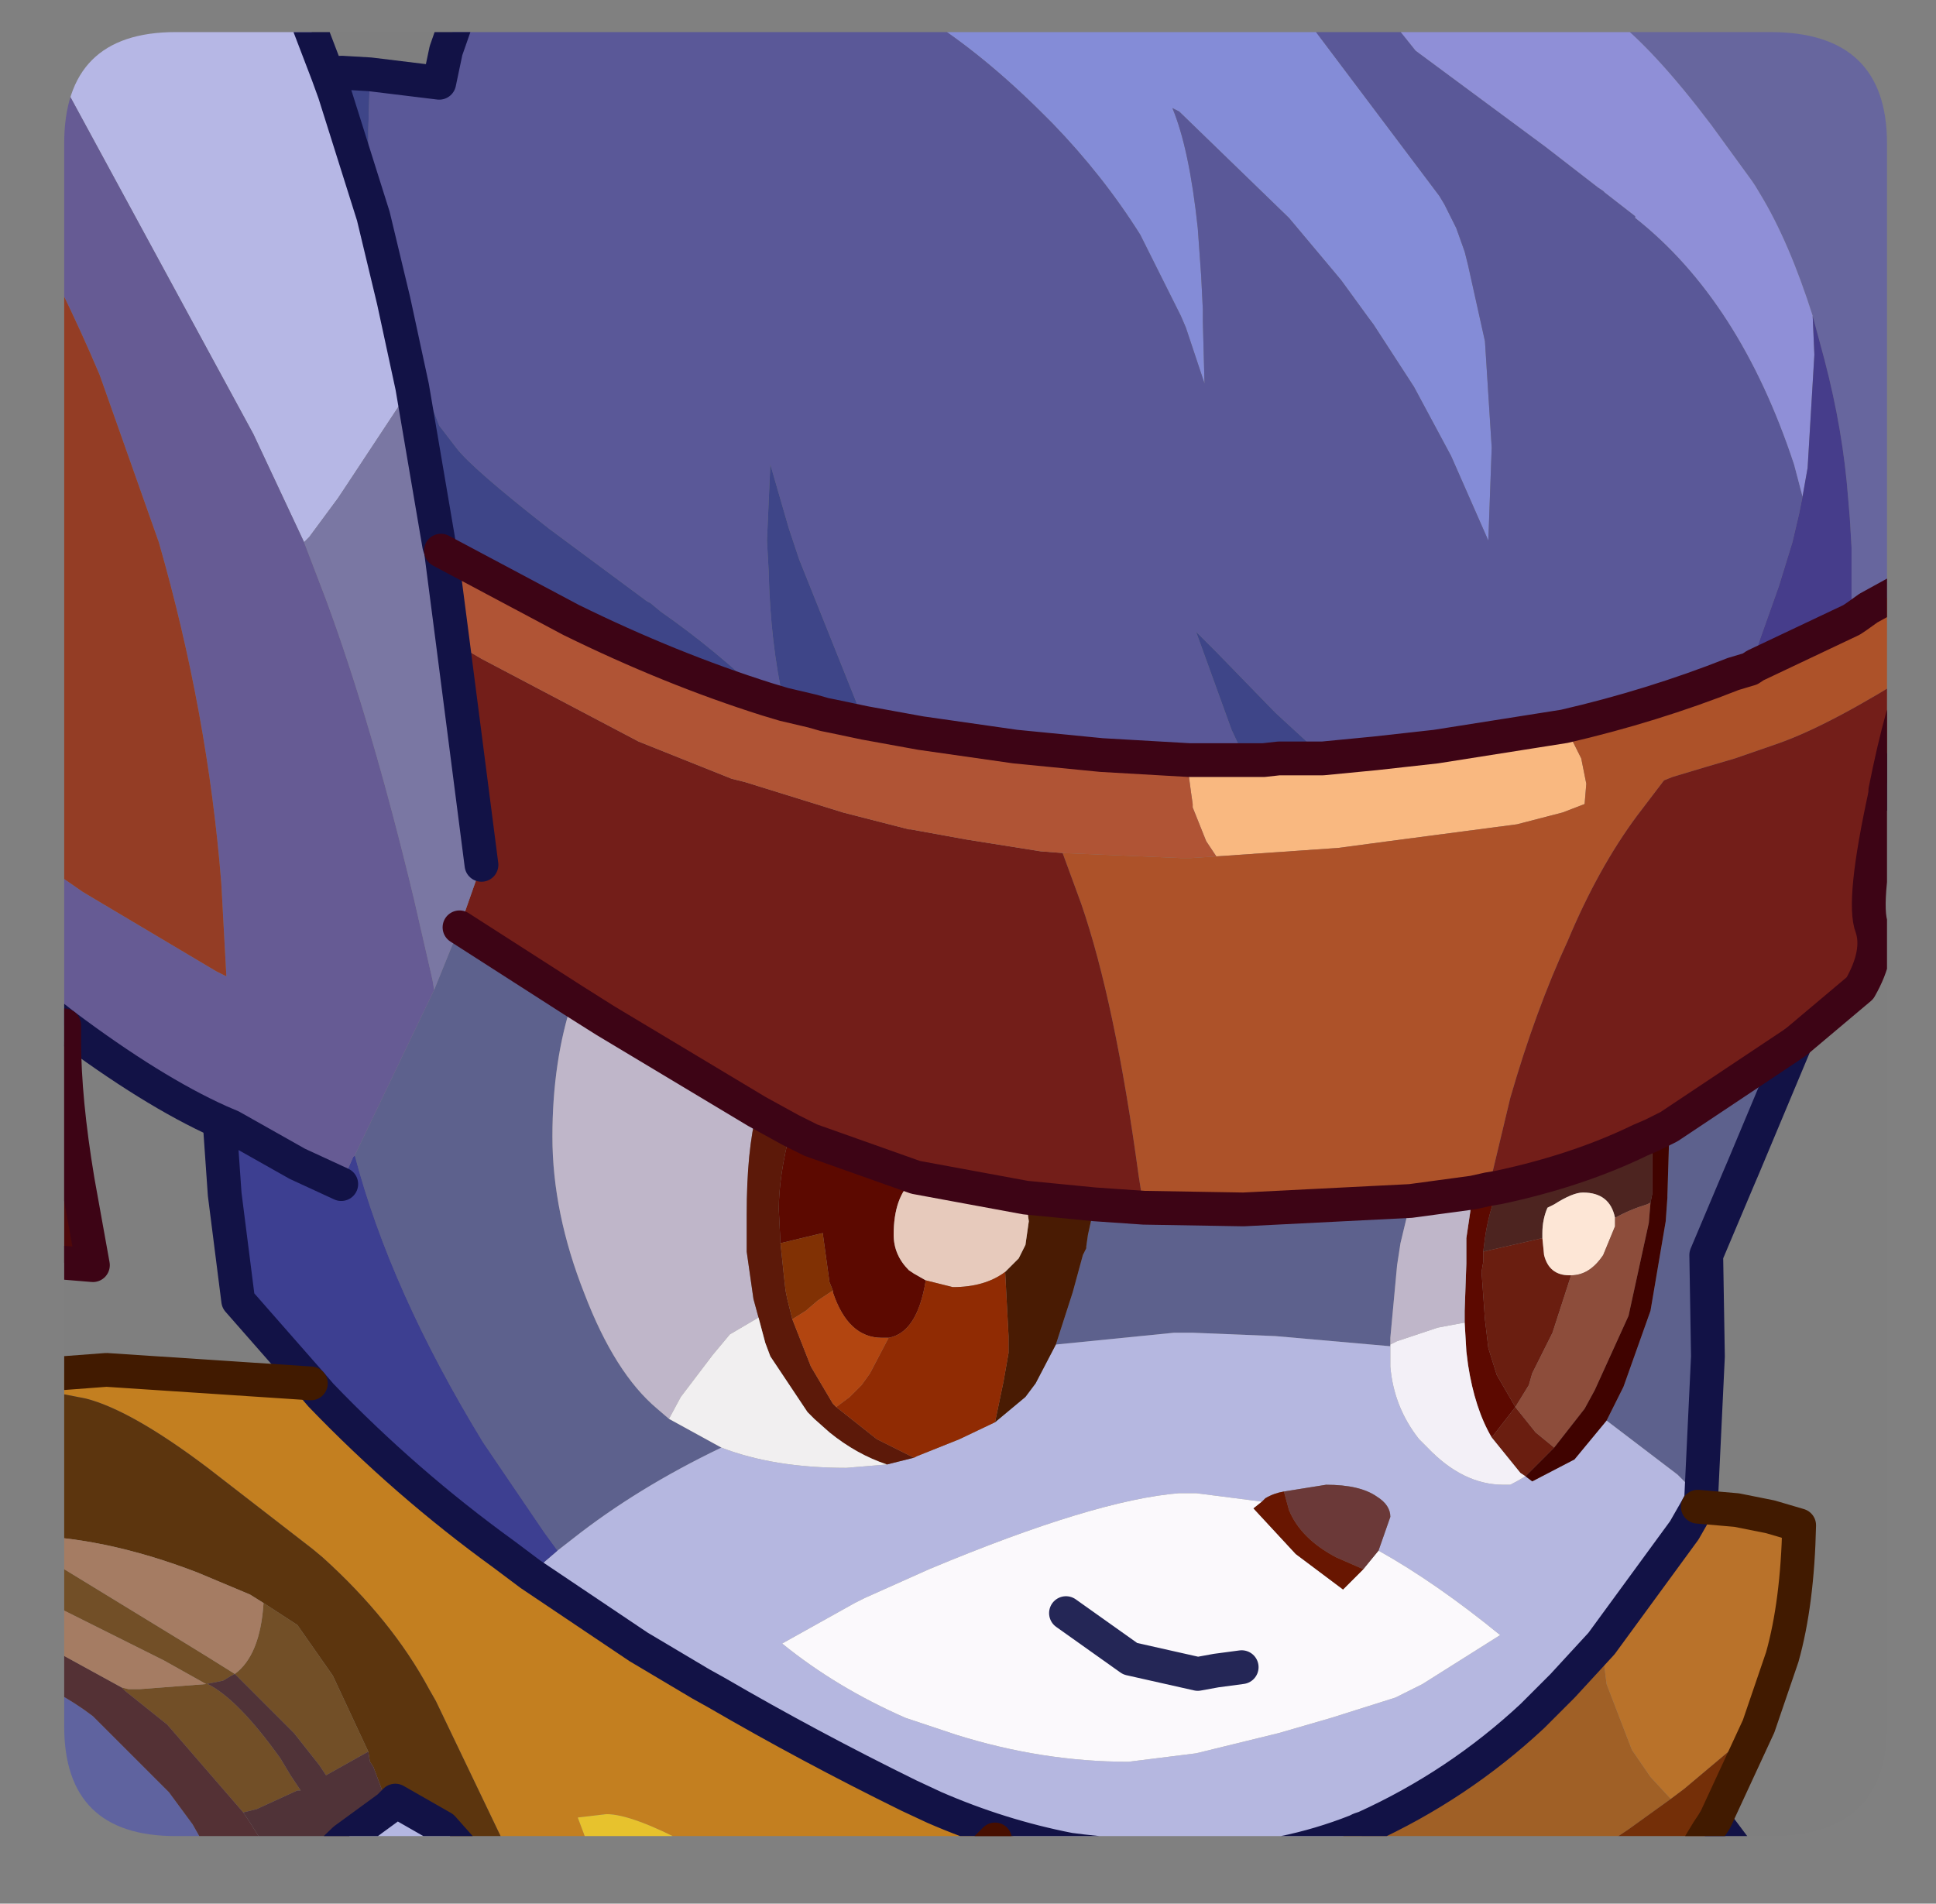 <?xml version="1.0" encoding="UTF-8" standalone="no"?>
<svg xmlns:ffdec="https://www.free-decompiler.com/flash" xmlns:xlink="http://www.w3.org/1999/xlink" ffdec:objectType="frame" height="56.35px" width="57.3px" xmlns="http://www.w3.org/2000/svg">
  <rect width="100%" height="100%" fill="#808080" stroke="none"/>
  <g transform="matrix(1.0, 0.0, 0.0, 1.0, 1.9, 0.95)">
    <clipPath id="clipPath0" transform="matrix(1.0, 0.0, 0.0, 1.0, 0.0, 0.0)">
      <path d="M50.5 0.0 Q53.95 0.0 53.95 3.3 L53.95 50.15 Q53.95 53.4 50.5 53.4 L3.3 53.4 Q0.0 53.4 0.0 50.15 L0.0 3.3 Q0.0 0.0 3.3 0.0 L50.5 0.0" fill="#000000" fill-rule="evenodd" stroke="none"/>
    </clipPath>
    <g clip-path="url(#clipPath0)">
      <use ffdec:characterId="2" height="56.35" transform="matrix(1.0, 0.0, 0.0, 1.0, -1.9, -0.95)" width="57.3" xlink:href="#shape1"/>
    </g>
    <use ffdec:characterId="3" height="53.4" transform="matrix(1.0, 0.0, 0.0, 1.0, 0.0, 0.0)" width="53.95" xlink:href="#shape2"/>
  </g>
  <defs>
    <g id="shape1" transform="matrix(1.0, 0.0, 0.0, 1.0, 1.9, 0.95)">
      <path d="M53.45 -0.45 L54.9 3.7 54.9 17.7 54.8 17.45 54.4 16.5 53.4 17.05 53.05 17.3 52.9 17.4 52.9 16.55 52.9 15.25 52.85 14.4 52.8 13.8 Q52.65 11.8 52.1 9.7 L51.75 8.4 Q51.05 6.2 50.2 4.8 L50.05 4.55 49.95 4.4 48.75 2.75 Q47.05 0.5 45.8 -0.45 L53.45 -0.45 M54.9 18.85 L54.9 20.5 54.7 20.95 53.9 22.55 53.9 22.45 Q54.4 19.95 54.9 18.85" fill="#67669f" fill-rule="evenodd" stroke="none"/>
      <path d="M53.45 -0.45 L54.9 -0.45 54.9 3.7 53.45 -0.45" fill="#b6b9e4" fill-rule="evenodd" stroke="none"/>
      <path d="M48.85 52.95 L49.9 54.35 50.3 54.85 51.7 54.75 53.3 54.85 53.2 54.9 47.65 54.9 48.65 53.25 48.85 52.95" fill="#45448a" fill-rule="evenodd" stroke="none"/>
      <path d="M4.85 54.9 L2.55 54.9 1.4 54.05 Q0.25 53.05 0.15 51.65 -0.5 51.3 -1.3 51.1 L-1.4 51.1 -1.4 48.65 Q-0.2 49.05 0.85 49.85 L3.1 52.1 3.8 53.05 4.85 54.9" fill="#5f63a0" fill-rule="evenodd" stroke="none"/>
      <path d="M2.55 54.9 L-1.4 54.9 -1.4 51.1 -1.3 51.1 Q-0.5 51.3 0.15 51.65 0.25 53.05 1.4 54.05 L2.55 54.9" fill="#b5b4dc" fill-rule="evenodd" stroke="none"/>
      <path d="M43.75 54.9 L37.85 54.9 38.1 54.2 38.5 53.15 Q41.25 51.9 43.45 49.85 L44.05 49.25 44.35 48.95 45.5 47.7 45.65 48.9 46.4 50.85 46.95 51.65 47.55 52.3 46.3 53.2 43.75 54.9" fill="#a16026" fill-rule="evenodd" stroke="none"/>
      <path d="M48.35 43.65 L49.5 43.75 50.5 43.95 51.35 44.2 Q51.3 46.5 50.85 48.1 L50.15 50.15 47.95 52.0 47.55 52.3 46.95 51.65 46.4 50.85 45.65 48.9 45.5 47.7 47.95 44.35 48.35 43.65" fill="#ba722a" fill-rule="evenodd" stroke="none"/>
      <path d="M26.7 54.9 L20.65 54.9 20.4 54.75 18.85 53.8 18.5 53.65 Q16.8 52.75 16.05 52.75 L15.2 52.85 15.5 53.65 15.8 54.3 16.05 54.9 14.25 54.9 13.45 54.35 13.3 54.25 13.3 54.2 11.0 49.4 10.8 49.05 Q9.7 47.0 7.65 45.15 L7.35 44.9 4.25 42.5 Q2.0 40.8 0.65 40.45 L-1.4 40.05 -1.4 39.8 1.25 39.6 7.3 40.0 7.6 40.35 Q10.1 42.95 13.0 45.05 L13.8 45.65 17.0 47.8 18.85 48.9 19.3 49.15 Q22.05 50.75 25.0 52.2 L25.75 52.55 Q27.7 53.4 29.75 53.8 L28.9 53.75 27.7 53.8 27.25 53.8 26.7 54.9 M31.95 54.05 L33.8 54.15 Q36.1 54.1 38.25 53.25 L38.35 53.2 38.5 53.15 38.1 54.2 37.85 54.9 37.75 54.65 37.55 54.3 36.4 54.4 36.25 54.4 34.75 54.35 34.25 54.35 31.95 54.05 M37.05 54.0 L37.55 54.3 37.05 54.0 M27.55 53.5 L27.25 53.8 27.55 53.5" fill="#c47f20" fill-rule="evenodd" stroke="none"/>
      <path d="M13.6 54.9 L12.5 54.9 12.0 54.05 11.2 53.15 9.8 52.35 9.6 52.55 9.15 51.35 9.05 51.2 9.0 50.9 7.95 48.65 6.9 47.15 5.9 46.5 5.5 46.25 3.95 45.6 Q1.1 44.5 -1.4 44.5 L-1.4 40.05 0.65 40.45 Q2.0 40.8 4.25 42.5 L7.35 44.9 7.65 45.15 Q9.7 47.0 10.8 49.05 L11.0 49.4 13.3 54.2 13.3 54.25 13.4 54.4 13.6 54.9" fill="#5c350e" fill-rule="evenodd" stroke="none"/>
      <path d="M-1.4 46.15 L-1.4 44.8 0.0 45.5 3.6 47.7 4.25 48.1 5.05 48.6 4.95 48.65 4.7 48.8 4.2 48.9 4.25 48.9 Q5.15 49.35 6.4 51.1 L6.7 51.6 7.0 52.05 6.9 52.05 5.7 52.6 5.3 52.7 3.05 50.1 1.8 49.1 1.7 49.0 1.9 49.05 2.25 49.05 4.2 48.9 2.95 48.2 -0.35 46.55 -1.4 46.15 M5.9 46.5 L6.9 47.15 7.95 48.65 9.0 50.9 7.75 51.6 7.55 51.3 6.8 50.35 5.05 48.6 Q5.8 48.05 5.9 46.5" fill="#724f27" fill-rule="evenodd" stroke="none"/>
      <path d="M5.5 54.9 L4.85 54.9 3.8 53.05 3.1 52.1 0.85 49.85 Q-0.2 49.05 -1.4 48.65 L-1.4 47.3 1.7 49.0 1.8 49.1 3.05 50.1 5.3 52.7 5.5 53.0 6.5 54.6 6.55 54.7 5.7 54.85 5.5 54.9" fill="#543135" fill-rule="evenodd" stroke="none"/>
      <path d="M-1.4 47.3 L-1.4 46.15 -0.35 46.55 2.95 48.2 4.2 48.9 2.25 49.05 1.9 49.05 1.7 49.0 -1.4 47.3 M-1.4 44.8 L-1.4 44.5 Q1.1 44.5 3.95 45.6 L5.5 46.25 5.9 46.5 Q5.8 48.05 5.05 48.6 L4.25 48.1 3.6 47.7 0.0 45.5 -1.4 44.8" fill="#a67c63" fill-rule="evenodd" stroke="none"/>
      <path d="M5.3 52.7 L5.7 52.6 6.9 52.05 7.0 52.05 6.7 51.6 6.4 51.1 Q5.15 49.35 4.25 48.9 L4.2 48.9 4.7 48.8 4.95 48.65 5.05 48.6 6.8 50.35 7.55 51.3 7.75 51.6 9.0 50.9 9.05 51.2 9.15 51.35 9.6 52.55 8.3 53.5 7.1 54.65 6.55 54.7 6.5 54.6 5.5 53.0 5.3 52.7" fill="#503338" fill-rule="evenodd" stroke="none"/>
      <path d="M50.15 50.15 L48.9 52.85 48.85 52.95 48.65 53.25 47.65 54.9 43.75 54.9 46.3 53.2 47.55 52.3 47.95 52.0 50.15 50.15 M14.25 54.9 L13.6 54.9 13.4 54.4 13.3 54.25 13.45 54.35 14.25 54.9" fill="#742f08" fill-rule="evenodd" stroke="none"/>
      <path d="M20.65 54.9 L16.05 54.9 15.8 54.3 15.5 53.65 15.2 52.85 16.05 52.75 Q16.8 52.75 18.5 53.65 L18.85 53.8 20.4 54.75 20.65 54.9" fill="#e8c32d" fill-rule="evenodd" stroke="none"/>
      <path d="M12.5 54.9 L10.95 54.9 12.0 54.05 12.5 54.9" fill="#605f99" fill-rule="evenodd" stroke="none"/>
      <path d="M10.95 54.9 L5.5 54.9 5.7 54.85 6.55 54.7 7.1 54.65 8.3 53.5 9.6 52.55 9.8 52.35 11.2 53.15 12.0 54.05 10.95 54.9" fill="#b5b8e3" fill-rule="evenodd" stroke="none"/>
      <path d="M37.85 54.9 L36.4 54.9 36.25 54.4 36.4 54.4 37.55 54.3 37.75 54.65 37.85 54.9 M29.65 54.9 L26.7 54.9 27.25 53.8 27.7 53.8 28.9 53.75 29.75 53.8 30.15 53.85 29.65 54.9" fill="#743700" fill-rule="evenodd" stroke="none"/>
      <path d="M36.4 54.9 L29.65 54.9 30.15 53.85 31.55 54.0 31.6 54.0 31.95 54.05 34.25 54.35 34.75 54.35 36.25 54.4 36.4 54.9" fill="#c07b38" fill-rule="evenodd" stroke="none"/>
      <path d="M51.25 29.9 L49.7 33.6 49.55 33.95 48.6 36.2 48.65 39.2 48.45 43.4 47.75 42.7 45.65 41.1 46.15 40.1 46.95 37.85 47.4 35.2 47.45 34.5 47.45 34.45 47.5 32.8 47.5 32.55 47.5 32.4 51.25 29.9 M39.25 38.9 L35.85 38.6 33.4 38.5 32.85 38.5 29.35 38.85 29.85 37.3 30.15 36.2 30.25 36.0 30.25 35.95 30.3 35.6 30.5 34.7 31.95 34.8 34.9 34.85 39.85 34.6 39.55 35.85 39.45 36.5 39.25 38.65 39.25 38.85 39.25 38.9 M19.45 41.9 Q16.95 43.1 15.05 44.6 L14.6 44.95 14.2 44.4 12.4 41.75 Q9.65 37.25 8.6 33.25 L10.95 28.35 11.7 26.5 15.05 28.65 Q14.45 30.45 14.45 32.7 14.45 34.95 15.4 37.35 16.3 39.7 17.55 40.75 L17.9 41.05 19.45 41.9" fill="#5d618e" fill-rule="evenodd" stroke="none"/>
      <path d="M48.45 43.4 L48.45 43.45 48.35 43.65 47.95 44.35 45.5 47.7 44.35 48.95 44.05 49.25 43.45 49.85 Q41.25 51.9 38.5 53.15 L38.35 53.2 38.25 53.25 Q36.1 54.1 33.8 54.15 L31.95 54.05 31.6 54.0 31.55 54.0 30.15 53.85 29.75 53.8 Q27.7 53.4 25.75 52.55 L25.0 52.2 Q22.05 50.75 19.3 49.15 L18.85 48.9 17.0 47.8 13.8 45.65 14.25 45.25 14.6 44.95 15.05 44.6 Q16.95 43.1 19.45 41.9 21.0 42.5 23.15 42.5 L24.35 42.4 25.15 42.2 25.25 42.15 26.5 41.65 27.55 41.15 28.45 40.4 28.75 40.0 29.35 38.85 32.85 38.5 33.4 38.5 35.85 38.6 39.25 38.9 39.25 39.1 39.25 39.5 Q39.35 40.7 40.1 41.65 L40.35 41.9 Q41.4 43.0 42.6 43.0 L42.8 43.0 Q43.0 42.9 43.25 42.75 L43.45 42.9 44.7 42.25 45.65 41.1 47.75 42.7 48.45 43.4 M35.45 43.5 L33.5 43.25 33.0 43.25 Q30.5 43.45 25.6 45.5 L23.7 46.35 23.4 46.5 21.25 47.7 Q22.85 49.0 24.9 49.9 L26.4 50.4 Q28.95 51.2 31.5 51.2 L33.5 50.95 35.95 50.35 37.5 49.9 39.4 49.3 40.2 48.9 42.5 47.45 Q40.6 45.9 38.9 44.95 L39.25 43.95 Q39.25 43.6 38.85 43.35 38.35 43.0 37.35 43.0 L36.1 43.2 Q35.8 43.25 35.55 43.4 L35.45 43.5" fill="#b6b8e1" fill-rule="evenodd" stroke="none"/>
      <path d="M7.3 40.0 L5.15 37.55 4.75 34.4 4.6 32.25 4.95 32.4 6.9 33.5 8.2 34.1 8.55 33.3 8.6 33.25 Q9.65 37.25 12.4 41.75 L14.2 44.4 14.6 44.95 14.25 45.25 13.8 45.65 13.0 45.05 Q10.1 42.95 7.6 40.35 L7.3 40.0" fill="#3d3f92" fill-rule="evenodd" stroke="none"/>
      <path d="M38.9 44.95 Q40.6 45.9 42.5 47.45 L40.2 48.9 39.4 49.3 37.5 49.9 35.95 50.35 33.5 50.95 31.5 51.2 Q28.95 51.2 26.4 50.4 L24.9 49.9 Q22.85 49.0 21.25 47.7 L23.4 46.5 23.7 46.35 25.6 45.5 Q30.5 43.45 33.0 43.25 L33.5 43.25 35.45 43.5 35.2 43.7 36.45 45.05 37.85 46.1 38.4 45.55 38.45 45.5 38.9 44.95 M34.85 48.4 L34.1 48.5 33.55 48.6 31.55 48.15 29.65 46.8 31.55 48.15 33.55 48.6 34.1 48.5 34.85 48.4" fill="#fcfafd" fill-rule="evenodd" stroke="none"/>
      <path d="M0.0 29.4 L0.0 29.85 Q0.0 31.6 0.4 34.0 L0.85 36.5 -0.95 36.35 -1.4 36.3 -1.4 28.3 0.0 29.4" fill="#4e080a" fill-rule="evenodd" stroke="none"/>
      <path d="M36.7 -0.45 L36.9 -0.2 40.7 4.85 40.85 5.1 41.2 5.8 41.45 6.5 41.55 6.9 42.05 9.15 42.25 12.3 42.15 15.05 41.05 12.55 39.95 10.5 38.75 8.65 38.6 8.45 37.8 7.35 37.55 7.05 36.25 5.5 33.0 2.35 32.8 2.25 Q33.3 3.45 33.55 5.8 L33.65 7.2 33.7 8.2 33.7 8.55 33.75 10.4 33.2 8.75 33.05 8.4 31.85 6.0 Q30.75 4.25 29.25 2.7 L29.0 2.45 Q27.2 0.65 25.45 -0.45 L36.7 -0.45" fill="#858dd8" fill-rule="evenodd" stroke="none"/>
      <path d="M25.45 -0.45 Q27.2 0.65 29.0 2.45 L29.25 2.7 Q30.75 4.25 31.85 6.0 L33.05 8.4 33.2 8.75 33.75 10.4 33.7 8.55 33.7 8.2 33.65 7.2 33.55 5.8 Q33.3 3.45 32.8 2.25 L33.0 2.35 36.25 5.5 37.55 7.05 37.8 7.35 38.6 8.45 38.75 8.65 39.95 10.5 41.05 12.55 42.15 15.05 42.25 12.3 42.05 9.15 41.55 6.9 41.45 6.5 41.2 5.8 40.85 5.1 40.7 4.85 36.9 -0.2 36.7 -0.45 39.2 -0.45 40.0 0.55 43.85 3.4 45.4 4.6 45.55 4.7 45.6 4.75 46.5 5.45 46.5 5.5 Q49.6 7.95 51.2 12.8 L51.45 13.75 51.35 14.25 51.15 15.1 50.75 16.4 50.2 17.95 49.9 18.85 49.4 19.0 Q47.0 19.95 44.4 20.55 L43.45 20.7 40.6 21.15 38.8 21.35 37.25 21.5 37.1 21.3 35.85 20.15 34.1 18.35 33.5 17.75 34.55 20.65 34.9 21.4 34.95 21.55 33.3 21.55 30.7 21.4 28.15 21.15 25.35 20.75 24.8 20.65 23.7 20.45 23.55 20.1 21.75 15.6 21.45 14.7 20.9 12.8 20.8 15.05 20.85 15.95 Q20.9 18.1 21.3 19.85 L21.3 19.9 20.8 19.75 Q19.3 18.3 17.65 17.15 L17.35 16.9 17.25 16.85 14.35 14.7 Q12.05 12.9 11.6 12.3 L11.1 11.65 10.35 9.7 9.75 7.95 9.15 5.45 Q9.0 4.4 9.0 2.9 L9.05 1.25 11.1 1.5 11.3 0.55 11.65 -0.45 25.45 -0.45" fill="#5a5899" fill-rule="evenodd" stroke="none"/>
      <path d="M51.45 13.75 L51.2 12.8 Q49.6 7.95 46.5 5.5 L46.5 5.45 45.6 4.75 45.55 4.7 45.4 4.6 43.85 3.4 40.0 0.55 39.2 -0.45 45.8 -0.45 Q47.05 0.5 48.75 2.75 L49.95 4.4 50.05 4.55 50.2 4.8 Q51.05 6.2 51.75 8.4 L51.8 9.55 51.6 12.9 51.45 13.75" fill="#9090d8" fill-rule="evenodd" stroke="none"/>
      <path d="M49.9 18.85 L50.2 17.95 50.75 16.4 51.15 15.1 51.35 14.25 51.45 13.75 51.6 12.9 51.8 9.55 51.75 8.4 52.1 9.7 Q52.65 11.8 52.8 13.8 L52.85 14.4 52.9 15.25 52.9 16.55 52.9 17.4 50.05 18.75 49.9 18.85" fill="#463d8c" fill-rule="evenodd" stroke="none"/>
      <path d="M9.05 1.25 L9.0 2.9 Q9.0 4.4 9.15 5.45 L8.0 1.8 7.8 1.25 8.2 1.2 9.05 1.25 M9.75 7.95 L10.35 9.7 11.1 11.65 11.6 12.3 Q12.05 12.9 14.35 14.7 L17.25 16.85 17.35 16.9 17.65 17.15 Q19.3 18.3 20.8 19.75 17.95 18.85 15.0 17.4 L11.15 15.35 11.1 15.2 10.3 10.5 9.75 7.95 M21.3 19.9 L21.3 19.85 Q20.9 18.1 20.85 15.95 L20.8 15.05 20.9 12.8 21.45 14.7 21.75 15.6 23.55 20.1 23.7 20.45 22.75 20.25 22.5 20.2 22.15 20.1 21.3 19.9 M34.95 21.55 L34.9 21.4 34.55 20.65 33.5 17.75 34.1 18.35 35.85 20.15 37.1 21.3 37.25 21.5 35.95 21.5 35.5 21.55 34.95 21.55" fill="#3e4589" fill-rule="evenodd" stroke="none"/>
      <path d="M42.0 36.1 L42.05 35.7 Q42.15 35.0 42.4 34.35 L42.45 34.2 Q44.8 33.7 46.65 32.8 L47.0 32.65 47.0 32.8 47.0 33.6 47.0 34.4 46.95 34.65 46.85 34.7 Q46.35 34.85 45.9 35.1 45.75 34.35 44.95 34.35 44.65 34.35 44.1 34.7 L43.9 34.8 Q43.75 35.15 43.75 35.55 L43.75 35.6 43.75 35.7 42.0 36.1" fill="#4d2420" fill-rule="evenodd" stroke="none"/>
      <path d="M42.45 34.2 L42.4 34.35 Q42.15 35.0 42.05 35.7 L42.0 36.1 42.0 36.4 41.95 36.7 42.05 38.1 42.15 38.95 42.4 39.75 42.95 40.7 42.25 41.6 Q41.75 40.75 41.55 39.45 L41.5 39.05 41.45 38.2 41.45 37.85 41.5 36.45 41.5 36.3 41.5 35.7 41.7 34.35 42.15 34.25 42.45 34.2 M21.5 32.5 L22.1 32.8 25.2 33.9 25.1 34.0 Q24.55 34.5 24.55 35.6 24.55 36.2 25.0 36.65 L25.15 36.75 25.5 36.95 Q25.25 38.5 24.4 38.65 L24.2 38.65 Q23.2 38.65 22.75 37.3 L22.75 37.25 22.65 37.0 22.45 35.55 21.2 35.85 21.15 34.85 Q21.15 33.85 21.5 32.5" fill="#5c0900" fill-rule="evenodd" stroke="none"/>
      <path d="M41.7 34.35 L41.5 35.7 41.5 36.3 41.5 36.45 41.45 37.85 41.45 38.2 40.65 38.35 39.45 38.75 39.25 38.85 39.25 38.65 39.45 36.5 39.55 35.85 39.85 34.6 41.7 34.35 M15.05 28.65 L16.0 29.25 20.5 31.95 Q20.2 33.1 20.2 35.0 L20.2 35.25 20.2 36.1 20.4 37.5 20.55 38.05 19.7 38.55 19.2 39.15 18.25 40.4 17.9 41.05 17.55 40.75 Q16.3 39.7 15.4 37.35 14.45 34.95 14.45 32.7 14.45 30.45 15.05 28.65" fill="#c0b7ca" fill-rule="evenodd" stroke="none"/>
      <path d="M42.0 36.1 L43.75 35.7 43.8 36.2 Q43.95 36.8 44.55 36.8 L44.6 36.8 44.05 38.5 43.45 39.7 43.35 40.05 42.95 40.7 43.55 41.45 44.1 41.9 43.25 42.75 43.1 42.65 42.25 41.6 42.95 40.7 42.4 39.75 42.15 38.95 42.05 38.1 41.95 36.7 42.0 36.4 42.0 36.1" fill="#6a1e10" fill-rule="evenodd" stroke="none"/>
      <path d="M43.75 35.7 L43.75 35.6 43.75 35.55 Q43.75 35.15 43.9 34.8 L44.1 34.7 Q44.65 34.35 44.95 34.35 45.75 34.35 45.9 35.1 L45.9 35.35 45.55 36.2 Q45.15 36.8 44.6 36.8 L44.55 36.8 Q43.95 36.8 43.8 36.2 L43.75 35.7" fill="#fee7d7" fill-rule="evenodd" stroke="none"/>
      <path d="M45.9 35.1 Q46.35 34.85 46.85 34.7 L46.95 34.65 46.9 35.25 46.3 38.0 45.3 40.2 45.0 40.75 44.1 41.9 43.55 41.45 42.95 40.7 43.35 40.05 43.45 39.7 44.05 38.5 44.6 36.8 Q45.15 36.8 45.55 36.2 L45.9 35.35 45.9 35.1" fill="#8e4d3b" fill-rule="evenodd" stroke="none"/>
      <path d="M46.95 34.65 L47.0 34.4 47.0 33.6 47.0 32.8 47.0 32.65 47.5 32.4 47.5 32.55 47.5 32.8 47.45 34.45 47.45 34.5 47.4 35.2 46.95 37.85 46.15 40.1 45.65 41.1 44.7 42.25 43.45 42.9 43.25 42.75 44.1 41.9 45.0 40.75 45.3 40.2 46.3 38.0 46.9 35.25 46.95 34.65" fill="#400300" fill-rule="evenodd" stroke="none"/>
      <path d="M41.45 38.2 L41.5 39.05 41.55 39.45 Q41.75 40.75 42.25 41.6 L43.1 42.65 43.25 42.75 Q43.0 42.9 42.8 43.0 L42.6 43.0 Q41.4 43.0 40.35 41.9 L40.1 41.65 Q39.35 40.7 39.25 39.5 L39.25 39.1 39.25 38.9 39.25 38.85 39.45 38.75 40.65 38.35 41.45 38.2" fill="#f4f1f8" fill-rule="evenodd" stroke="none"/>
      <path d="M25.15 42.2 L24.35 42.4 Q23.45 42.1 22.65 41.45 L22.2 41.05 22.0 40.85 21.0 39.35 20.9 39.2 20.75 38.8 20.55 38.05 20.4 37.5 20.2 36.1 20.2 35.25 20.2 35.0 Q20.2 33.1 20.5 31.95 L21.5 32.5 Q21.15 33.85 21.15 34.85 L21.2 35.85 21.3 36.8 21.35 37.25 21.4 37.5 21.55 38.1 22.1 39.5 22.75 40.6 22.85 40.7 24.05 41.65 25.15 42.2" fill="#5c1909" fill-rule="evenodd" stroke="none"/>
      <path d="M24.35 42.4 L23.15 42.5 Q21.0 42.5 19.45 41.9 L17.9 41.05 18.25 40.4 19.2 39.15 19.7 38.55 20.55 38.05 20.75 38.8 20.9 39.2 21.0 39.35 22.0 40.85 22.2 41.05 22.65 41.45 Q23.45 42.1 24.35 42.4" fill="#f2f0f1" fill-rule="evenodd" stroke="none"/>
      <path d="M29.35 38.85 L28.75 40.0 28.45 40.4 27.55 41.15 27.8 39.95 27.95 39.1 27.95 38.6 27.85 36.7 28.1 36.45 28.25 36.3 28.45 35.9 28.55 35.2 28.45 34.5 30.5 34.7 30.3 35.6 30.25 35.95 30.25 36.0 30.15 36.2 29.85 37.3 29.35 38.85" fill="#491b03" fill-rule="evenodd" stroke="none"/>
      <path d="M21.2 35.85 L22.45 35.55 22.65 37.0 22.75 37.25 22.3 37.55 21.95 37.85 21.55 38.1 21.4 37.5 21.35 37.25 21.3 36.8 21.2 35.85" fill="#823104" fill-rule="evenodd" stroke="none"/>
      <path d="M25.2 33.9 L28.45 34.5 28.55 35.2 28.45 35.9 28.25 36.3 28.1 36.45 27.85 36.7 Q27.25 37.15 26.3 37.15 L25.5 36.95 25.15 36.75 25.0 36.65 Q24.55 36.2 24.55 35.6 24.55 34.5 25.1 34.0 L25.2 33.9" fill="#e8cbbd" fill-rule="evenodd" stroke="none"/>
      <path d="M27.55 41.15 L26.5 41.65 25.25 42.15 25.15 42.2 24.05 41.65 22.85 40.7 23.25 40.4 23.55 40.1 23.6 40.05 23.85 39.7 24.4 38.65 Q25.25 38.5 25.5 36.95 L26.3 37.15 Q27.25 37.15 27.85 36.7 L27.95 38.6 27.95 39.1 27.8 39.95 27.55 41.15" fill="#912b03" fill-rule="evenodd" stroke="none"/>
      <path d="M21.55 38.1 L21.95 37.85 22.3 37.55 22.75 37.25 22.75 37.3 Q23.2 38.65 24.2 38.65 L24.4 38.65 23.85 39.7 23.6 40.05 23.55 40.1 23.25 40.4 22.85 40.7 22.75 40.6 22.1 39.5 21.55 38.1" fill="#b34510" fill-rule="evenodd" stroke="none"/>
      <path d="M33.3 21.55 L34.95 21.55 35.5 21.55 35.95 21.5 37.25 21.5 38.8 21.35 40.6 21.15 43.45 20.7 44.4 20.55 44.5 20.7 44.8 21.3 44.9 21.5 45.05 22.25 45.0 22.85 44.35 23.1 43.0 23.45 39.2 23.95 37.7 24.15 34.1 24.4 33.8 23.95 33.4 22.95 33.4 22.85 33.35 22.5 33.25 21.75 33.3 21.55" fill="#fab981" fill-rule="evenodd" stroke="none"/>
      <path d="M44.4 20.55 Q47.0 19.95 49.4 19.0 L49.9 18.85 50.05 18.75 52.9 17.4 53.05 17.3 53.4 17.05 54.4 16.5 54.8 17.45 54.9 17.7 54.9 18.85 Q52.3 20.5 50.75 21.05 L49.45 21.5 48.6 21.75 47.6 22.05 47.35 22.15 46.55 23.2 Q45.4 24.75 44.5 26.9 43.55 28.95 42.8 31.55 L42.25 33.85 42.15 34.25 41.7 34.35 39.85 34.6 34.9 34.85 31.95 34.8 31.8 33.85 Q31.1 28.7 30.1 25.8 L29.55 24.3 33.05 24.45 33.35 24.45 34.1 24.4 37.7 24.15 39.2 23.95 43.0 23.45 44.35 23.1 45.0 22.85 45.05 22.25 44.9 21.5 44.8 21.3 44.5 20.7 44.4 20.55" fill="#ae5229" fill-rule="evenodd" stroke="none"/>
      <path d="M53.9 22.55 Q53.2 25.75 53.5 26.5 53.75 27.25 53.15 28.3 L51.25 29.9 47.5 32.4 47.0 32.65 46.65 32.8 Q44.8 33.7 42.45 34.2 L42.15 34.25 42.25 33.85 42.8 31.55 Q43.55 28.95 44.5 26.9 45.4 24.75 46.55 23.2 L47.35 22.15 47.6 22.05 48.6 21.75 49.45 21.5 50.75 21.05 Q52.3 20.5 54.9 18.85 54.4 19.95 53.9 22.45 L53.9 22.55 M11.5 18.05 L12.35 18.55 17.0 21.0 19.75 22.1 20.15 22.2 23.05 23.1 25.0 23.6 25.05 23.6 26.7 23.9 28.9 24.25 29.55 24.3 30.1 25.8 Q31.1 28.7 31.8 33.85 L31.95 34.8 30.5 34.7 28.45 34.5 25.2 33.9 22.1 32.8 21.5 32.5 20.5 31.95 16.0 29.25 15.05 28.65 11.7 26.5 12.35 24.65 11.5 18.05" fill="#731e19" fill-rule="evenodd" stroke="none"/>
      <path d="M20.8 19.75 L21.3 19.9 22.15 20.1 22.5 20.2 22.75 20.25 23.7 20.45 24.8 20.65 25.35 20.75 28.15 21.15 30.7 21.4 33.3 21.55 33.25 21.75 33.35 22.5 33.4 22.85 33.4 22.95 33.8 23.95 34.1 24.4 33.35 24.45 33.05 24.45 29.55 24.3 28.9 24.25 26.7 23.9 25.05 23.6 25.0 23.6 23.05 23.1 20.15 22.2 19.75 22.1 17.0 21.0 12.35 18.55 11.5 18.05 11.15 15.35 15.0 17.4 Q17.95 18.85 20.8 19.75" fill="#b15435" fill-rule="evenodd" stroke="none"/>
      <path d="M9.15 5.45 L9.75 7.95 10.3 10.5 10.05 10.85 8.3 13.5 8.1 13.8 7.25 14.95 7.1 15.1 5.6 11.9 -0.1 1.4 -1.3 -0.45 7.15 -0.45 7.8 1.25 8.0 1.8 9.15 5.45" fill="#b7b8e6" fill-rule="evenodd" stroke="none"/>
      <path d="M4.6 32.25 Q2.6 31.35 0.0 29.4 L-1.4 28.3 -1.4 24.1 0.55 25.45 0.8 25.6 4.5 27.8 4.8 27.95 4.65 25.2 Q4.25 20.15 2.8 15.1 L1.05 10.15 Q-0.05 7.55 -1.4 5.15 L-1.4 -0.45 -1.3 -0.45 -0.1 1.4 5.6 11.9 7.1 15.1 7.75 16.8 Q9.1 20.45 10.35 25.65 L10.9 28.05 10.95 28.35 8.6 33.25 8.55 33.3 8.2 34.1 6.9 33.5 4.95 32.4 4.6 32.25" fill="#665b95" fill-rule="evenodd" stroke="none"/>
      <path d="M-1.4 24.1 L-1.4 5.15 Q-0.05 7.55 1.05 10.15 L2.8 15.1 Q4.25 20.15 4.65 25.2 L4.8 27.95 4.5 27.8 0.8 25.6 0.55 25.45 -1.4 24.1" fill="#953d25" fill-rule="evenodd" stroke="none"/>
      <path d="M7.1 15.1 L7.25 14.95 8.1 13.8 8.3 13.5 10.05 10.85 10.3 10.5 11.1 15.2 11.15 15.35 11.5 18.05 12.35 24.65 11.7 26.5 10.95 28.35 10.9 28.05 10.35 25.65 Q9.1 20.45 7.75 16.8 L7.1 15.1" fill="#7a77a4" fill-rule="evenodd" stroke="none"/>
      <path d="M53.3 54.85 Q54.05 54.15 54.9 54.0 L54.9 54.05 54.9 54.9 54.3 54.9 53.2 54.9 53.3 54.85 M54.3 54.9 L54.9 54.05 54.3 54.9" fill="#424686" fill-rule="evenodd" stroke="none"/>
      <path d="M36.1 43.2 L37.35 43.0 Q38.35 43.0 38.85 43.35 39.25 43.6 39.25 43.95 L38.9 44.95 38.45 45.5 37.65 45.15 Q36.6 44.6 36.25 43.75 L36.1 43.2" fill="#6b3938" fill-rule="evenodd" stroke="none"/>
      <path d="M35.45 43.5 L35.55 43.4 Q35.8 43.25 36.1 43.2 L36.25 43.75 Q36.6 44.6 37.65 45.15 L38.45 45.5 38.4 45.55 37.85 46.1 36.45 45.05 35.2 43.7 35.45 43.5" fill="#681601" fill-rule="evenodd" stroke="none"/>
      <path d="M11.65 -0.45 L11.3 0.55 11.1 1.5 9.05 1.25 8.2 1.2 7.8 1.25 7.15 -0.45 M9.15 5.45 L9.75 7.95 10.3 10.5 11.1 15.2 11.15 15.35 11.5 18.05 12.35 24.65 M54.9 20.5 L54.7 20.95 53.9 22.55 M51.25 29.9 L49.7 33.6 49.55 33.95 48.6 36.2 48.65 39.2 48.45 43.4 48.45 43.45 48.35 43.65 47.95 44.35 45.5 47.7 44.35 48.95 44.05 49.25 43.45 49.85 Q41.25 51.9 38.5 53.15 L38.35 53.2 38.25 53.25 Q36.1 54.1 33.8 54.15 L31.95 54.05 31.6 54.0 31.55 54.0 30.15 53.85 29.75 53.8 Q27.7 53.4 25.75 52.55 L25.0 52.2 Q22.05 50.75 19.3 49.15 L18.85 48.9 17.0 47.8 13.8 45.65 13.0 45.05 Q10.1 42.95 7.6 40.35 L7.3 40.0 5.15 37.55 4.75 34.4 4.6 32.25 Q2.6 31.35 0.0 29.4 L-1.4 28.3 M48.85 52.95 L49.9 54.35 50.3 54.85 51.7 54.75 53.3 54.85 M9.15 5.45 L8.0 1.8 7.8 1.25 M8.2 34.1 L6.9 33.5 4.95 32.4 4.6 32.25 M9.6 52.55 L9.8 52.35 11.2 53.15 12.0 54.05 12.5 54.9 M6.55 54.7 L5.7 54.85 5.5 54.9 M9.6 52.55 L8.3 53.5 7.1 54.65 6.55 54.7 M54.9 54.05 L54.3 54.9" fill="none" stroke="#121246" stroke-linecap="round" stroke-linejoin="round" stroke-width="1.0"/>
      <path d="M20.8 19.75 L21.3 19.9 22.15 20.1 22.5 20.2 22.75 20.25 23.7 20.45 24.8 20.65 25.35 20.75 28.15 21.15 30.7 21.4 33.3 21.55 34.95 21.55 35.5 21.55 35.95 21.5 37.25 21.5 38.8 21.35 40.6 21.15 43.45 20.7 44.4 20.55 Q47.0 19.95 49.4 19.0 L49.9 18.85 50.05 18.75 52.9 17.4 53.05 17.3 53.4 17.05 54.4 16.5 54.8 17.45 54.9 17.7 M53.9 22.55 Q53.2 25.75 53.5 26.5 53.75 27.25 53.15 28.3 L51.25 29.9 47.5 32.4 47.0 32.65 46.65 32.8 Q44.8 33.7 42.45 34.2 L42.15 34.25 41.7 34.35 39.85 34.6 34.9 34.85 31.95 34.8 30.5 34.7 28.45 34.5 25.2 33.9 22.1 32.8 21.5 32.5 20.5 31.95 16.0 29.25 15.05 28.65 11.7 26.5 M0.0 29.4 L0.0 29.85 Q0.0 31.6 0.4 34.0 L0.85 36.5 -0.95 36.35 -1.4 36.3 M54.9 18.85 Q54.4 19.95 53.9 22.45 L53.9 22.55 M11.15 15.35 L15.0 17.4 Q17.95 18.85 20.8 19.75" fill="none" stroke="#3d0415" stroke-linecap="round" stroke-linejoin="round" stroke-width="1.0"/>
      <path d="M48.35 43.65 L49.5 43.75 50.5 43.95 51.35 44.2 Q51.3 46.5 50.85 48.1 L50.15 50.15 48.9 52.85 48.85 52.95 48.65 53.25 47.65 54.9 M-1.4 39.8 L1.25 39.6 7.3 40.0" fill="none" stroke="#411a00" stroke-linecap="round" stroke-linejoin="round" stroke-width="1.0"/>
      <path d="M29.65 46.8 L31.55 48.15 33.55 48.6 34.1 48.5 34.85 48.4" fill="none" stroke="#242656" stroke-linecap="round" stroke-linejoin="round" stroke-width="1.0"/>
      <path d="M37.55 54.3 L37.05 54.0 M37.55 54.3 L37.75 54.65 37.85 54.9 M26.7 54.9 L27.25 53.8 27.55 53.5" fill="none" stroke="#470f00" stroke-linecap="round" stroke-linejoin="round" stroke-width="1.0"/>
    </g>
    <g id="shape2" transform="matrix(1.0, 0.0, 0.0, 1.0, 0.0, 0.0)">
      <path d="M50.5 0.0 Q53.95 0.0 53.95 3.3 L53.95 50.15 Q53.95 53.4 50.5 53.4 L3.3 53.4 Q0.0 53.4 0.0 50.15 L0.0 3.3 Q0.0 0.0 3.3 0.0 L50.5 0.0" fill="#000000" fill-opacity="0.004" fill-rule="evenodd" stroke="none"/>
    </g>
  </defs>
</svg>
